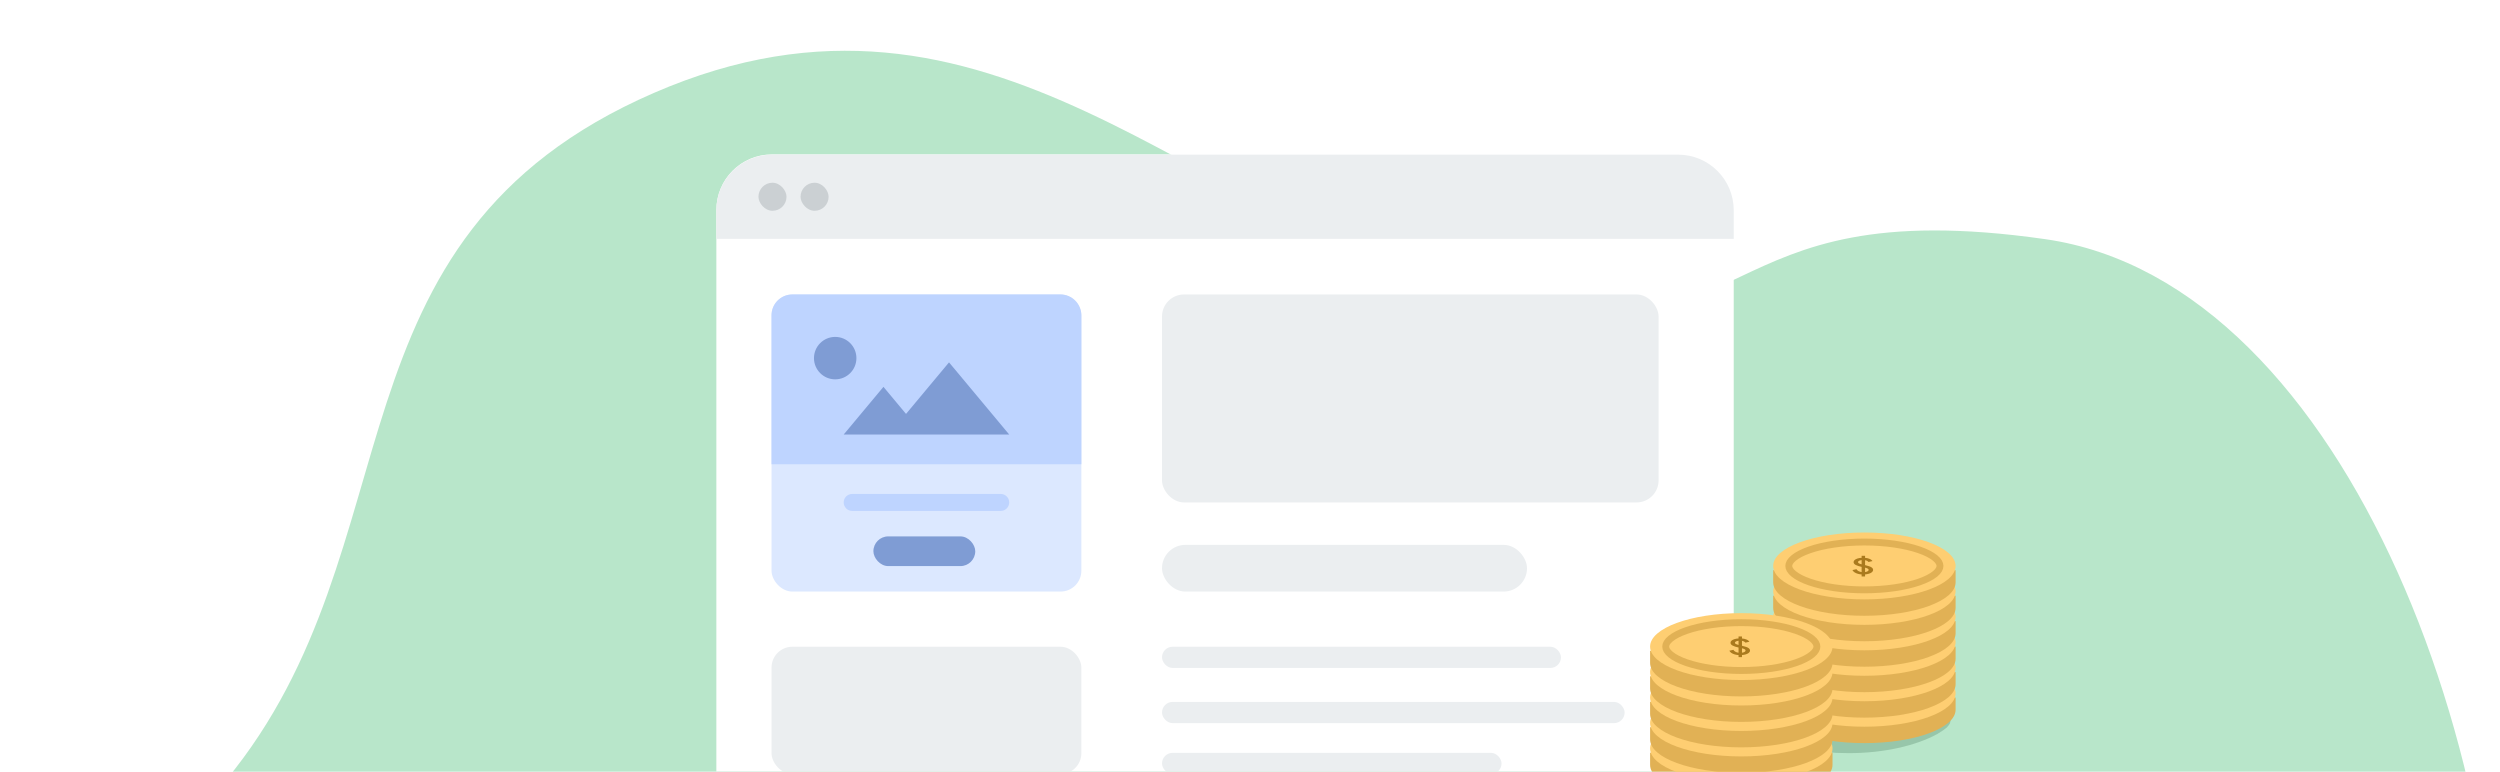 <svg width="473" height="146" viewBox="0 0 473 146" fill="none" xmlns="http://www.w3.org/2000/svg">
<g clip-path="url(#clip0_1505_4395)">
<path d="M27.843 310.264C31.086 313.606 34.507 316.686 38.084 319.483C72.445 346.428 100.835 346.385 140.138 341.467C166.709 338.143 182.232 325.497 218.458 327.486C254.683 329.475 263.964 338.682 308.307 335.733C343.409 333.398 385.996 335.187 417.204 318.98C446.086 303.98 466.663 287.534 472.647 217.567C478.631 147.6 444.5 53.5 386.946 45.247C321.802 35.906 333.864 69.999 280 56C226.136 42.001 187.433 -10.088 123.717 17.579C60 45.247 79.497 103.091 42.765 147.6C22.174 172.551 9.593 183.68 2.524 217.567C-3.616 246.997 9.594 291.409 27.843 310.264Z" fill="#B8E6CA"/>
<g filter="url(#filter0_d_1505_4395)">
<rect x="135.534" y="26" width="192.487" height="131.422" rx="10.513" fill="white"/>
<mask id="mask0_1505_4395" style="mask-type:alpha" maskUnits="userSpaceOnUse" x="135" y="26" width="194" height="132">
<rect x="135.534" y="26" width="192.487" height="131.422" rx="10.513" fill="white"/>
</mask>
<g mask="url(#mask0_1505_4395)">
<path opacity="0.2" d="M346.851 155.796C346.851 157.066 346.767 161.351 346.475 161.818C346.183 162.286 346.099 162.621 344.083 163.826C340.014 166.039 333.999 167.44 327.289 167.44C315.031 167.44 299.03 163.043 299.03 157.277C299.03 155.543 298.643 149.089 300.235 147.649C303.933 144.304 318.164 143.233 326.735 143.233C338.993 143.233 346.851 150.03 346.851 155.796Z" fill="#B8BDB9"/>
</g>
<rect x="145.974" y="52.5" width="58.62" height="56.211" rx="3.942" fill="#DCE8FF"/>
<path d="M145.974 56.442C145.974 54.265 147.739 52.5 149.916 52.5H200.652C202.829 52.5 204.594 54.265 204.594 56.442V84.621H145.974V56.442Z" fill="#BED4FF"/>
<rect x="145.974" y="119.15" width="58.62" height="24.091" rx="3.942" fill="#EBEEF0"/>
<circle cx="158.019" cy="64.545" r="4.015" fill="#7F9CD4"/>
<path d="M167.149 69.98L159.625 78.999H190.943L179.555 65.348L171.42 75.099L167.149 69.98Z" fill="#7F9CD4"/>
<rect x="165.246" y="98.272" width="19.273" height="5.621" rx="2.811" fill="#7F9CD4"/>
<path fill-rule="evenodd" clip-rule="evenodd" d="M190.943 91.848C190.943 92.735 190.224 93.454 189.337 93.454H161.231C160.344 93.454 159.625 92.735 159.625 91.848C159.625 90.961 160.344 90.242 161.231 90.242H189.337C190.224 90.242 190.943 90.961 190.943 91.848Z" fill="#BED4FF"/>
<path d="M135.534 36.564C135.534 30.757 140.241 26.05 146.048 26.05H317.507C323.314 26.05 328.021 30.757 328.021 36.564V41.98H135.534V36.564Z" fill="#EBEEF0"/>
<rect x="143.499" y="31.36" width="5.31" height="5.31" rx="2.655" fill="#CBD0D3"/>
<rect x="151.464" y="31.36" width="5.31" height="5.31" rx="2.655" fill="#CBD0D3"/>
<rect x="219.851" y="52.5" width="93.953" height="39.348" rx="4.169" fill="#EBEEF0"/>
<rect x="219.851" y="99.878" width="69.06" height="8.833" rx="4.417" fill="#EBEEF0"/>
<rect x="219.851" y="119.15" width="75.484" height="4.015" rx="2.008" fill="#EBEEF0"/>
<rect x="219.851" y="129.59" width="87.529" height="4.015" rx="2.008" fill="#EBEEF0"/>
<rect x="219.851" y="139.226" width="64.242" height="4.015" rx="2.008" fill="#EBEEF0"/>
</g>
<path opacity="0.2" fill-rule="evenodd" clip-rule="evenodd" d="M368.918 136.876C369.21 136.408 369.294 132.123 369.294 130.853C369.294 125.088 361.99 121.618 349.732 121.618C337.474 121.618 327.537 126.292 327.537 132.058C327.537 137.823 337.474 142.497 349.732 142.497C356.442 142.497 362.456 141.097 366.526 138.883C368.373 137.779 368.598 137.405 368.848 136.991C368.871 136.953 368.894 136.915 368.918 136.876Z" fill="#144A29"/>
<path d="M352.743 140.598C362.273 140.598 370 137.765 370 134.27V131.969H335.486V134.27C335.486 137.765 343.212 140.598 352.743 140.598Z" fill="#E1B155"/>
<ellipse cx="352.743" cy="131.166" rx="17.257" ry="6.328" fill="#FECE72"/>
<path d="M352.22 133.16V132.775C351.971 132.757 351.73 132.716 351.496 132.651C351.263 132.583 351.057 132.492 350.878 132.377C350.7 132.259 350.567 132.116 350.48 131.948L351.244 131.78C351.309 131.909 351.429 132.026 351.602 132.129C351.781 132.232 351.987 132.299 352.22 132.328V131.346L352.196 131.337C351.762 131.249 351.404 131.134 351.122 130.992C350.841 130.847 350.7 130.663 350.7 130.439C350.7 130.306 350.759 130.181 350.878 130.063C351.003 129.945 351.179 129.847 351.407 129.771C351.635 129.691 351.906 129.644 352.22 129.629V129.249H352.871V129.638C353.153 129.662 353.389 129.707 353.578 129.775C353.773 129.84 353.925 129.915 354.034 130.001C354.148 130.086 354.226 130.167 354.27 130.244L353.521 130.421C353.478 130.356 353.402 130.291 353.294 130.226C353.191 130.162 353.05 130.113 352.871 130.08V131.01C353.164 131.075 353.424 131.147 353.652 131.226C353.879 131.303 354.058 131.396 354.188 131.505C354.324 131.611 354.392 131.744 354.392 131.903C354.392 132.077 354.318 132.225 354.172 132.346C354.031 132.467 353.844 132.563 353.611 132.634C353.383 132.704 353.136 132.75 352.871 132.771V133.16H352.22ZM351.537 130.439C351.537 130.533 351.594 130.613 351.708 130.678C351.827 130.74 351.998 130.8 352.22 130.859V130.063C352.02 130.086 351.854 130.132 351.724 130.2C351.6 130.268 351.537 130.347 351.537 130.439ZM353.546 131.908C353.546 131.808 353.486 131.726 353.367 131.664C353.253 131.603 353.088 131.544 352.871 131.488V132.324C353.066 132.297 353.226 132.249 353.351 132.178C353.481 132.107 353.546 132.017 353.546 131.908Z" fill="#AA7A1E"/>
<path d="M352.743 135.78C362.273 135.78 370 132.947 370 129.452V127.151H335.486V129.452C335.486 132.947 343.212 135.78 352.743 135.78Z" fill="#E1B155"/>
<ellipse cx="352.743" cy="126.348" rx="17.257" ry="6.328" fill="#FECE72"/>
<path d="M352.22 128.342V127.957C351.971 127.939 351.73 127.898 351.496 127.833C351.263 127.765 351.057 127.674 350.878 127.559C350.7 127.441 350.567 127.298 350.48 127.13L351.244 126.961C351.309 127.091 351.429 127.208 351.602 127.311C351.781 127.414 351.987 127.481 352.22 127.51V126.528L352.196 126.519C351.762 126.43 351.404 126.315 351.122 126.174C350.841 126.029 350.7 125.845 350.7 125.621C350.7 125.488 350.759 125.363 350.878 125.245C351.003 125.127 351.179 125.029 351.407 124.953C351.635 124.873 351.906 124.826 352.22 124.811V124.43H352.871V124.82C353.153 124.843 353.389 124.889 353.578 124.957C353.773 125.022 353.925 125.097 354.034 125.183C354.148 125.268 354.226 125.349 354.27 125.426L353.521 125.603C353.478 125.538 353.402 125.473 353.294 125.408C353.191 125.343 353.05 125.295 352.871 125.262V126.192C353.164 126.256 353.424 126.329 353.652 126.408C353.879 126.485 354.058 126.578 354.188 126.687C354.324 126.793 354.392 126.926 354.392 127.085C354.392 127.259 354.318 127.407 354.172 127.528C354.031 127.649 353.844 127.745 353.611 127.815C353.383 127.886 353.136 127.932 352.871 127.953V128.342H352.22ZM351.537 125.621C351.537 125.715 351.594 125.795 351.708 125.86C351.827 125.922 351.998 125.982 352.22 126.041V125.245C352.02 125.268 351.854 125.314 351.724 125.382C351.6 125.45 351.537 125.529 351.537 125.621ZM353.546 127.09C353.546 126.989 353.486 126.908 353.367 126.846C353.253 126.784 353.088 126.725 352.871 126.669V127.506C353.066 127.479 353.226 127.43 353.351 127.36C353.481 127.289 353.546 127.199 353.546 127.09Z" fill="#AA7A1E"/>
<path d="M352.743 130.961C362.273 130.961 370 128.129 370 124.634V122.333H335.486V124.634C335.486 128.129 343.212 130.961 352.743 130.961Z" fill="#E1B155"/>
<ellipse cx="352.743" cy="121.53" rx="17.257" ry="6.328" fill="#FECE72"/>
<path d="M352.22 123.524V123.139C351.971 123.121 351.73 123.08 351.496 123.015C351.263 122.947 351.057 122.856 350.878 122.741C350.7 122.623 350.567 122.48 350.48 122.311L351.244 122.143C351.309 122.273 351.429 122.39 351.602 122.493C351.781 122.596 351.987 122.662 352.22 122.692V121.71L352.196 121.701C351.762 121.612 351.404 121.497 351.122 121.356C350.841 121.211 350.7 121.027 350.7 120.803C350.7 120.67 350.759 120.544 350.878 120.426C351.003 120.308 351.179 120.211 351.407 120.134C351.635 120.055 351.906 120.008 352.22 119.993V119.612H352.871V120.002C353.153 120.025 353.389 120.071 353.578 120.139C353.773 120.204 353.925 120.279 354.034 120.365C354.148 120.45 354.226 120.531 354.27 120.608L353.521 120.785C353.478 120.72 353.402 120.655 353.294 120.59C353.191 120.525 353.05 120.477 352.871 120.444V121.373C353.164 121.438 353.424 121.511 353.652 121.59C353.879 121.667 354.058 121.76 354.188 121.869C354.324 121.975 354.392 122.108 354.392 122.267C354.392 122.441 354.318 122.589 354.172 122.71C354.031 122.831 353.844 122.927 353.611 122.997C353.383 123.068 353.136 123.114 352.871 123.134V123.524H352.22ZM351.537 120.803C351.537 120.897 351.594 120.977 351.708 121.042C351.827 121.103 351.998 121.164 352.22 121.223V120.426C352.02 120.45 351.854 120.496 351.724 120.564C351.6 120.631 351.537 120.711 351.537 120.803ZM353.546 122.272C353.546 122.171 353.486 122.09 353.367 122.028C353.253 121.966 353.088 121.907 352.871 121.851V122.688C353.066 122.661 353.226 122.612 353.351 122.542C353.481 122.471 353.546 122.381 353.546 122.272Z" fill="#AA7A1E"/>
<path d="M352.743 126.143C362.273 126.143 370 123.31 370 119.816V117.515H335.486V119.816C335.486 123.31 343.212 126.143 352.743 126.143Z" fill="#E1B155"/>
<ellipse cx="352.743" cy="116.712" rx="17.257" ry="6.328" fill="#FECE72"/>
<path d="M352.22 118.706V118.321C351.971 118.303 351.73 118.262 351.496 118.197C351.263 118.129 351.057 118.038 350.878 117.923C350.7 117.805 350.567 117.661 350.48 117.493L351.244 117.325C351.309 117.455 351.429 117.572 351.602 117.675C351.781 117.778 351.987 117.844 352.22 117.874V116.892L352.196 116.883C351.762 116.794 351.404 116.679 351.122 116.538C350.841 116.393 350.7 116.209 350.7 115.984C350.7 115.852 350.759 115.726 350.878 115.608C351.003 115.49 351.179 115.393 351.407 115.316C351.635 115.237 351.906 115.189 352.22 115.175V114.794H352.871V115.184C353.153 115.207 353.389 115.253 353.578 115.321C353.773 115.386 353.925 115.461 354.034 115.546C354.148 115.632 354.226 115.713 354.27 115.79L353.521 115.967C353.478 115.902 353.402 115.837 353.294 115.772C353.191 115.707 353.05 115.659 352.871 115.626V116.555C353.164 116.62 353.424 116.692 353.652 116.772C353.879 116.849 354.058 116.942 354.188 117.051C354.324 117.157 354.392 117.29 354.392 117.449C354.392 117.623 354.318 117.771 354.172 117.892C354.031 118.013 353.844 118.108 353.611 118.179C353.383 118.25 353.136 118.296 352.871 118.316V118.706H352.22ZM351.537 115.984C351.537 116.079 351.594 116.159 351.708 116.223C351.827 116.285 351.998 116.346 352.22 116.405V115.608C352.02 115.632 351.854 115.678 351.724 115.746C351.6 115.813 351.537 115.893 351.537 115.984ZM353.546 117.454C353.546 117.353 353.486 117.272 353.367 117.21C353.253 117.148 353.088 117.089 352.871 117.033V117.869C353.066 117.843 353.226 117.794 353.351 117.723C353.481 117.653 353.546 117.563 353.546 117.454Z" fill="#AA7A1E"/>
<path d="M352.743 121.325C362.273 121.325 370 118.492 370 114.998V112.697H335.486V114.998C335.486 118.492 343.212 121.325 352.743 121.325Z" fill="#E1B155"/>
<ellipse cx="352.743" cy="111.894" rx="17.257" ry="6.328" fill="#FECE72"/>
<path d="M352.22 113.888V113.503C351.971 113.485 351.73 113.444 351.496 113.379C351.263 113.311 351.057 113.219 350.878 113.104C350.7 112.986 350.567 112.843 350.48 112.675L351.244 112.507C351.309 112.637 351.429 112.753 351.602 112.857C351.781 112.96 351.987 113.026 352.22 113.056V112.073L352.196 112.065C351.762 111.976 351.404 111.861 351.122 111.719C350.841 111.575 350.7 111.391 350.7 111.166C350.7 111.034 350.759 110.908 350.878 110.79C351.003 110.672 351.179 110.575 351.407 110.498C351.635 110.419 351.906 110.371 352.22 110.357V109.976H352.871V110.365C353.153 110.389 353.389 110.435 353.578 110.503C353.773 110.568 353.925 110.643 354.034 110.728C354.148 110.814 354.226 110.895 354.27 110.972L353.521 111.149C353.478 111.084 353.402 111.019 353.294 110.954C353.191 110.889 353.05 110.84 352.871 110.808V111.737C353.164 111.802 353.424 111.874 353.652 111.954C353.879 112.031 354.058 112.124 354.188 112.233C354.324 112.339 354.392 112.472 354.392 112.631C354.392 112.805 354.318 112.953 354.172 113.073C354.031 113.194 353.844 113.29 353.611 113.361C353.383 113.432 353.136 113.478 352.871 113.498V113.888H352.22ZM351.537 111.166C351.537 111.261 351.594 111.34 351.708 111.405C351.827 111.467 351.998 111.528 352.22 111.587V110.79C352.02 110.814 351.854 110.86 351.724 110.927C351.6 110.995 351.537 111.075 351.537 111.166ZM353.546 112.635C353.546 112.535 353.486 112.454 353.367 112.392C353.253 112.33 353.088 112.271 352.871 112.215V113.051C353.066 113.025 353.226 112.976 353.351 112.905C353.481 112.835 353.546 112.745 353.546 112.635Z" fill="#AA7A1E"/>
<path d="M352.743 116.507C362.273 116.507 370 113.674 370 110.18V107.879H335.486V110.18C335.486 113.674 343.212 116.507 352.743 116.507Z" fill="#E1B155"/>
<ellipse cx="352.743" cy="107.076" rx="17.257" ry="6.328" fill="#FECE72"/>
<path d="M352.22 109.07V108.685C351.971 108.667 351.73 108.626 351.496 108.561C351.263 108.493 351.057 108.401 350.878 108.286C350.7 108.168 350.567 108.025 350.48 107.857L351.244 107.689C351.309 107.819 351.429 107.935 351.602 108.039C351.781 108.142 351.987 108.208 352.22 108.238V107.255L352.196 107.246C351.762 107.158 351.404 107.043 351.122 106.901C350.841 106.757 350.7 106.572 350.7 106.348C350.7 106.215 350.759 106.09 350.878 105.972C351.003 105.854 351.179 105.757 351.407 105.68C351.635 105.6 351.906 105.553 352.22 105.538V105.158H352.871V105.547C353.153 105.571 353.389 105.617 353.578 105.685C353.773 105.749 353.925 105.825 354.034 105.91C354.148 105.996 354.226 106.077 354.27 106.154L353.521 106.331C353.478 106.266 353.402 106.201 353.294 106.136C353.191 106.071 353.05 106.022 352.871 105.99V106.919C353.164 106.984 353.424 107.056 353.652 107.136C353.879 107.213 354.058 107.305 354.188 107.415C354.324 107.521 354.392 107.654 354.392 107.813C354.392 107.987 354.318 108.134 354.172 108.255C354.031 108.376 353.844 108.472 353.611 108.543C353.383 108.614 353.136 108.659 352.871 108.68V109.07H352.22ZM351.537 106.348C351.537 106.443 351.594 106.522 351.708 106.587C351.827 106.649 351.998 106.71 352.22 106.769V105.972C352.02 105.996 351.854 106.041 351.724 106.109C351.6 106.177 351.537 106.257 351.537 106.348ZM353.546 107.817C353.546 107.717 353.486 107.636 353.367 107.574C353.253 107.512 353.088 107.453 352.871 107.397V108.233C353.066 108.207 353.226 108.158 353.351 108.087C353.481 108.016 353.546 107.926 353.546 107.817Z" fill="#AA7A1E"/>
<path d="M352.743 102.551C356.82 102.551 360.484 103.124 363.105 104.031C364.418 104.486 365.435 105.012 366.11 105.564C366.79 106.121 367.046 106.635 367.046 107.075C367.046 107.515 366.79 108.029 366.11 108.586C365.435 109.138 364.419 109.665 363.105 110.12C360.484 111.027 356.82 111.601 352.743 111.601C348.665 111.601 345.002 111.027 342.38 110.12C341.067 109.665 340.05 109.139 339.375 108.586C338.695 108.029 338.439 107.515 338.439 107.075C338.439 106.635 338.695 106.121 339.375 105.564C340.05 105.012 341.067 104.486 342.38 104.031C345.002 103.124 348.665 102.551 352.743 102.551Z" stroke="#E1B155" stroke-width="1.304"/>
<path d="M329.455 151.037C338.986 151.037 346.712 148.204 346.712 144.709V142.408H312.198V144.709C312.198 148.204 319.924 151.037 329.455 151.037Z" fill="#E1B155"/>
<ellipse cx="329.455" cy="141.605" rx="17.257" ry="6.328" fill="#FECE72"/>
<path d="M328.933 143.599V143.214C328.683 143.197 328.442 143.155 328.209 143.09C327.976 143.023 327.77 142.931 327.591 142.816C327.412 142.698 327.279 142.555 327.192 142.387L327.957 142.219C328.022 142.349 328.141 142.465 328.315 142.568C328.494 142.672 328.7 142.738 328.933 142.767V141.785L328.908 141.776C328.475 141.688 328.117 141.573 327.835 141.431C327.553 141.287 327.412 141.102 327.412 140.878C327.412 140.745 327.472 140.62 327.591 140.502C327.716 140.384 327.892 140.287 328.119 140.21C328.347 140.13 328.618 140.083 328.933 140.068V139.688H329.583V140.077C329.865 140.101 330.101 140.146 330.291 140.214C330.486 140.279 330.638 140.354 330.746 140.44C330.86 140.526 330.939 140.607 330.982 140.683L330.234 140.86C330.19 140.795 330.115 140.731 330.006 140.666C329.903 140.601 329.762 140.552 329.583 140.52V141.449C329.876 141.514 330.136 141.586 330.364 141.666C330.592 141.742 330.771 141.835 330.901 141.944C331.036 142.051 331.104 142.183 331.104 142.343C331.104 142.517 331.031 142.664 330.884 142.785C330.743 142.906 330.556 143.002 330.323 143.073C330.096 143.144 329.849 143.189 329.583 143.21V143.599H328.933ZM328.25 140.878C328.25 140.972 328.306 141.052 328.42 141.117C328.54 141.179 328.71 141.239 328.933 141.298V140.502C328.732 140.526 328.567 140.571 328.437 140.639C328.312 140.707 328.25 140.787 328.25 140.878ZM330.258 142.347C330.258 142.247 330.199 142.166 330.079 142.104C329.965 142.042 329.8 141.983 329.583 141.927V142.763C329.778 142.736 329.938 142.688 330.063 142.617C330.193 142.546 330.258 142.456 330.258 142.347Z" fill="#AA7A1E"/>
<path d="M329.455 146.219C338.986 146.219 346.712 143.386 346.712 139.891V137.59H312.198V139.891C312.198 143.386 319.924 146.219 329.455 146.219Z" fill="#E1B155"/>
<ellipse cx="329.455" cy="136.787" rx="17.257" ry="6.328" fill="#FECE72"/>
<path d="M328.933 138.781V138.396C328.683 138.379 328.442 138.337 328.209 138.272C327.976 138.204 327.77 138.113 327.591 137.998C327.412 137.88 327.279 137.737 327.192 137.569L327.957 137.401C328.022 137.53 328.141 137.647 328.315 137.75C328.494 137.853 328.7 137.92 328.933 137.949V136.967L328.908 136.958C328.475 136.87 328.117 136.755 327.835 136.613C327.553 136.468 327.412 136.284 327.412 136.06C327.412 135.927 327.472 135.802 327.591 135.684C327.716 135.566 327.892 135.468 328.119 135.392C328.347 135.312 328.618 135.265 328.933 135.25V134.87H329.583V135.259C329.865 135.283 330.101 135.328 330.291 135.396C330.486 135.461 330.638 135.536 330.746 135.622C330.86 135.707 330.939 135.789 330.982 135.865L330.234 136.042C330.19 135.977 330.115 135.912 330.006 135.848C329.903 135.783 329.762 135.734 329.583 135.701V136.631C329.876 136.696 330.136 136.768 330.364 136.848C330.592 136.924 330.771 137.017 330.901 137.126C331.036 137.232 331.104 137.365 331.104 137.525C331.104 137.699 331.031 137.846 330.884 137.967C330.743 138.088 330.556 138.184 330.323 138.255C330.096 138.325 329.849 138.371 329.583 138.392V138.781H328.933ZM328.25 136.06C328.25 136.154 328.306 136.234 328.42 136.299C328.54 136.361 328.71 136.421 328.933 136.48V135.684C328.732 135.707 328.567 135.753 328.437 135.821C328.312 135.889 328.25 135.968 328.25 136.06ZM330.258 137.529C330.258 137.429 330.199 137.348 330.079 137.286C329.965 137.224 329.8 137.165 329.583 137.109V137.945C329.778 137.918 329.938 137.87 330.063 137.799C330.193 137.728 330.258 137.638 330.258 137.529Z" fill="#AA7A1E"/>
<path d="M329.455 141.401C338.986 141.401 346.712 138.568 346.712 135.073V132.772H312.198V135.073C312.198 138.568 319.924 141.401 329.455 141.401Z" fill="#E1B155"/>
<ellipse cx="329.455" cy="131.969" rx="17.257" ry="6.328" fill="#FECE72"/>
<path d="M328.933 133.963V133.578C328.683 133.56 328.442 133.519 328.209 133.454C327.976 133.386 327.77 133.295 327.591 133.18C327.412 133.062 327.279 132.919 327.192 132.751L327.957 132.583C328.022 132.712 328.141 132.829 328.315 132.932C328.494 133.035 328.7 133.102 328.933 133.131V132.149L328.908 132.14C328.475 132.052 328.117 131.936 327.835 131.795C327.553 131.65 327.412 131.466 327.412 131.242C327.412 131.109 327.472 130.984 327.591 130.866C327.716 130.748 327.892 130.65 328.119 130.574C328.347 130.494 328.618 130.447 328.933 130.432V130.052H329.583V130.441C329.865 130.464 330.101 130.51 330.291 130.578C330.486 130.643 330.638 130.718 330.746 130.804C330.86 130.889 330.939 130.97 330.982 131.047L330.234 131.224C330.19 131.159 330.115 131.094 330.006 131.029C329.903 130.965 329.762 130.916 329.583 130.883V131.813C329.876 131.877 330.136 131.95 330.364 132.029C330.592 132.106 330.771 132.199 330.901 132.308C331.036 132.414 331.104 132.547 331.104 132.706C331.104 132.88 331.031 133.028 330.884 133.149C330.743 133.27 330.556 133.366 330.323 133.437C330.096 133.507 329.849 133.553 329.583 133.574V133.963H328.933ZM328.25 131.242C328.25 131.336 328.306 131.416 328.42 131.481C328.54 131.543 328.71 131.603 328.933 131.662V130.866C328.732 130.889 328.567 130.935 328.437 131.003C328.312 131.071 328.25 131.15 328.25 131.242ZM330.258 132.711C330.258 132.611 330.199 132.529 330.079 132.467C329.965 132.406 329.8 132.347 329.583 132.29V133.127C329.778 133.1 329.938 133.052 330.063 132.981C330.193 132.91 330.258 132.82 330.258 132.711Z" fill="#AA7A1E"/>
<path d="M329.455 136.583C338.986 136.583 346.712 133.75 346.712 130.255V127.954H312.198V130.255C312.198 133.75 319.924 136.583 329.455 136.583Z" fill="#E1B155"/>
<ellipse cx="329.455" cy="127.151" rx="17.257" ry="6.328" fill="#FECE72"/>
<path d="M328.933 129.145V128.76C328.683 128.742 328.442 128.701 328.209 128.636C327.976 128.568 327.77 128.477 327.591 128.362C327.412 128.244 327.279 128.101 327.192 127.933L327.957 127.764C328.022 127.894 328.141 128.011 328.315 128.114C328.494 128.217 328.7 128.284 328.933 128.313V127.331L328.908 127.322C328.475 127.233 328.117 127.118 327.835 126.977C327.553 126.832 327.412 126.648 327.412 126.424C327.412 126.291 327.472 126.166 327.591 126.048C327.716 125.93 327.892 125.832 328.119 125.756C328.347 125.676 328.618 125.629 328.933 125.614V125.233H329.583V125.623C329.865 125.646 330.101 125.692 330.291 125.76C330.486 125.825 330.638 125.9 330.746 125.986C330.86 126.071 330.939 126.152 330.982 126.229L330.234 126.406C330.19 126.341 330.115 126.276 330.006 126.211C329.903 126.146 329.762 126.098 329.583 126.065V126.994C329.876 127.059 330.136 127.132 330.364 127.211C330.592 127.288 330.771 127.381 330.901 127.49C331.036 127.596 331.104 127.729 331.104 127.888C331.104 128.062 331.031 128.21 330.884 128.331C330.743 128.452 330.556 128.548 330.323 128.618C330.096 128.689 329.849 128.735 329.583 128.756V129.145H328.933ZM328.25 126.424C328.25 126.518 328.306 126.598 328.42 126.663C328.54 126.725 328.71 126.785 328.933 126.844V126.048C328.732 126.071 328.567 126.117 328.437 126.185C328.312 126.253 328.25 126.332 328.25 126.424ZM330.258 127.893C330.258 127.792 330.199 127.711 330.079 127.649C329.965 127.587 329.8 127.528 329.583 127.472V128.309C329.778 128.282 329.938 128.233 330.063 128.163C330.193 128.092 330.258 128.002 330.258 127.893Z" fill="#AA7A1E"/>
<path d="M329.455 131.764C338.986 131.764 346.712 128.931 346.712 125.437V123.136H312.198V125.437C312.198 128.931 319.924 131.764 329.455 131.764Z" fill="#E1B155"/>
<ellipse cx="329.455" cy="122.333" rx="17.257" ry="6.328" fill="#FECE72"/>
<path d="M328.933 124.327V123.942C328.683 123.924 328.442 123.883 328.209 123.818C327.976 123.75 327.77 123.659 327.591 123.544C327.412 123.426 327.279 123.283 327.192 123.114L327.957 122.946C328.022 123.076 328.141 123.193 328.315 123.296C328.494 123.399 328.7 123.465 328.933 123.495V122.513L328.908 122.504C328.475 122.415 328.117 122.3 327.835 122.159C327.553 122.014 327.412 121.83 327.412 121.606C327.412 121.473 327.472 121.347 327.591 121.229C327.716 121.111 327.892 121.014 328.119 120.937C328.347 120.858 328.618 120.811 328.933 120.796V120.415H329.583V120.805C329.865 120.828 330.101 120.874 330.291 120.942C330.486 121.007 330.638 121.082 330.746 121.168C330.86 121.253 330.939 121.334 330.982 121.411L330.234 121.588C330.19 121.523 330.115 121.458 330.006 121.393C329.903 121.328 329.762 121.28 329.583 121.247V122.176C329.876 122.241 330.136 122.314 330.364 122.393C330.592 122.47 330.771 122.563 330.901 122.672C331.036 122.778 331.104 122.911 331.104 123.07C331.104 123.244 331.031 123.392 330.884 123.513C330.743 123.634 330.556 123.729 330.323 123.8C330.096 123.871 329.849 123.917 329.583 123.937V124.327H328.933ZM328.25 121.606C328.25 121.7 328.306 121.78 328.42 121.845C328.54 121.906 328.71 121.967 328.933 122.026V121.229C328.732 121.253 328.567 121.299 328.437 121.367C328.312 121.434 328.25 121.514 328.25 121.606ZM330.258 123.075C330.258 122.974 330.199 122.893 330.079 122.831C329.965 122.769 329.8 122.71 329.583 122.654V123.491C329.778 123.464 329.938 123.415 330.063 123.345C330.193 123.274 330.258 123.184 330.258 123.075Z" fill="#AA7A1E"/>
<path d="M329.455 117.808C333.532 117.808 337.196 118.381 339.817 119.289C341.131 119.743 342.147 120.269 342.822 120.822C343.502 121.378 343.759 121.893 343.759 122.333C343.759 122.772 343.502 123.287 342.822 123.843C342.147 124.396 341.131 124.923 339.817 125.377C337.196 126.285 333.532 126.858 329.455 126.858C325.378 126.858 321.714 126.285 319.093 125.377C317.779 124.923 316.762 124.396 316.087 123.843C315.407 123.287 315.151 122.772 315.151 122.333C315.151 121.893 315.407 121.378 316.087 120.822C316.762 120.269 317.779 119.743 319.093 119.289C321.714 118.381 325.378 117.808 329.455 117.808Z" stroke="#E1B155" stroke-width="1.304"/>
</g>
<defs>
<filter id="filter0_d_1505_4395" x="122.686" y="16.364" width="218.183" height="157.119" filterUnits="userSpaceOnUse" color-interpolation-filters="sRGB">
<feFlood flood-opacity="0" result="BackgroundImageFix"/>
<feColorMatrix in="SourceAlpha" type="matrix" values="0 0 0 0 0 0 0 0 0 0 0 0 0 0 0 0 0 0 127 0" result="hardAlpha"/>
<feOffset dy="3.212"/>
<feGaussianBlur stdDeviation="6.424"/>
<feComposite in2="hardAlpha" operator="out"/>
<feColorMatrix type="matrix" values="0 0 0 0 0 0 0 0 0 0 0 0 0 0 0 0 0 0 0.15 0"/>
<feBlend mode="normal" in2="BackgroundImageFix" result="effect1_dropShadow_1505_4395"/>
<feBlend mode="normal" in="SourceGraphic" in2="effect1_dropShadow_1505_4395" result="shape"/>
</filter>
<clipPath id="clip0_1505_4395">
<rect width="473" height="146" fill="white"/>
</clipPath>
</defs>
</svg>
